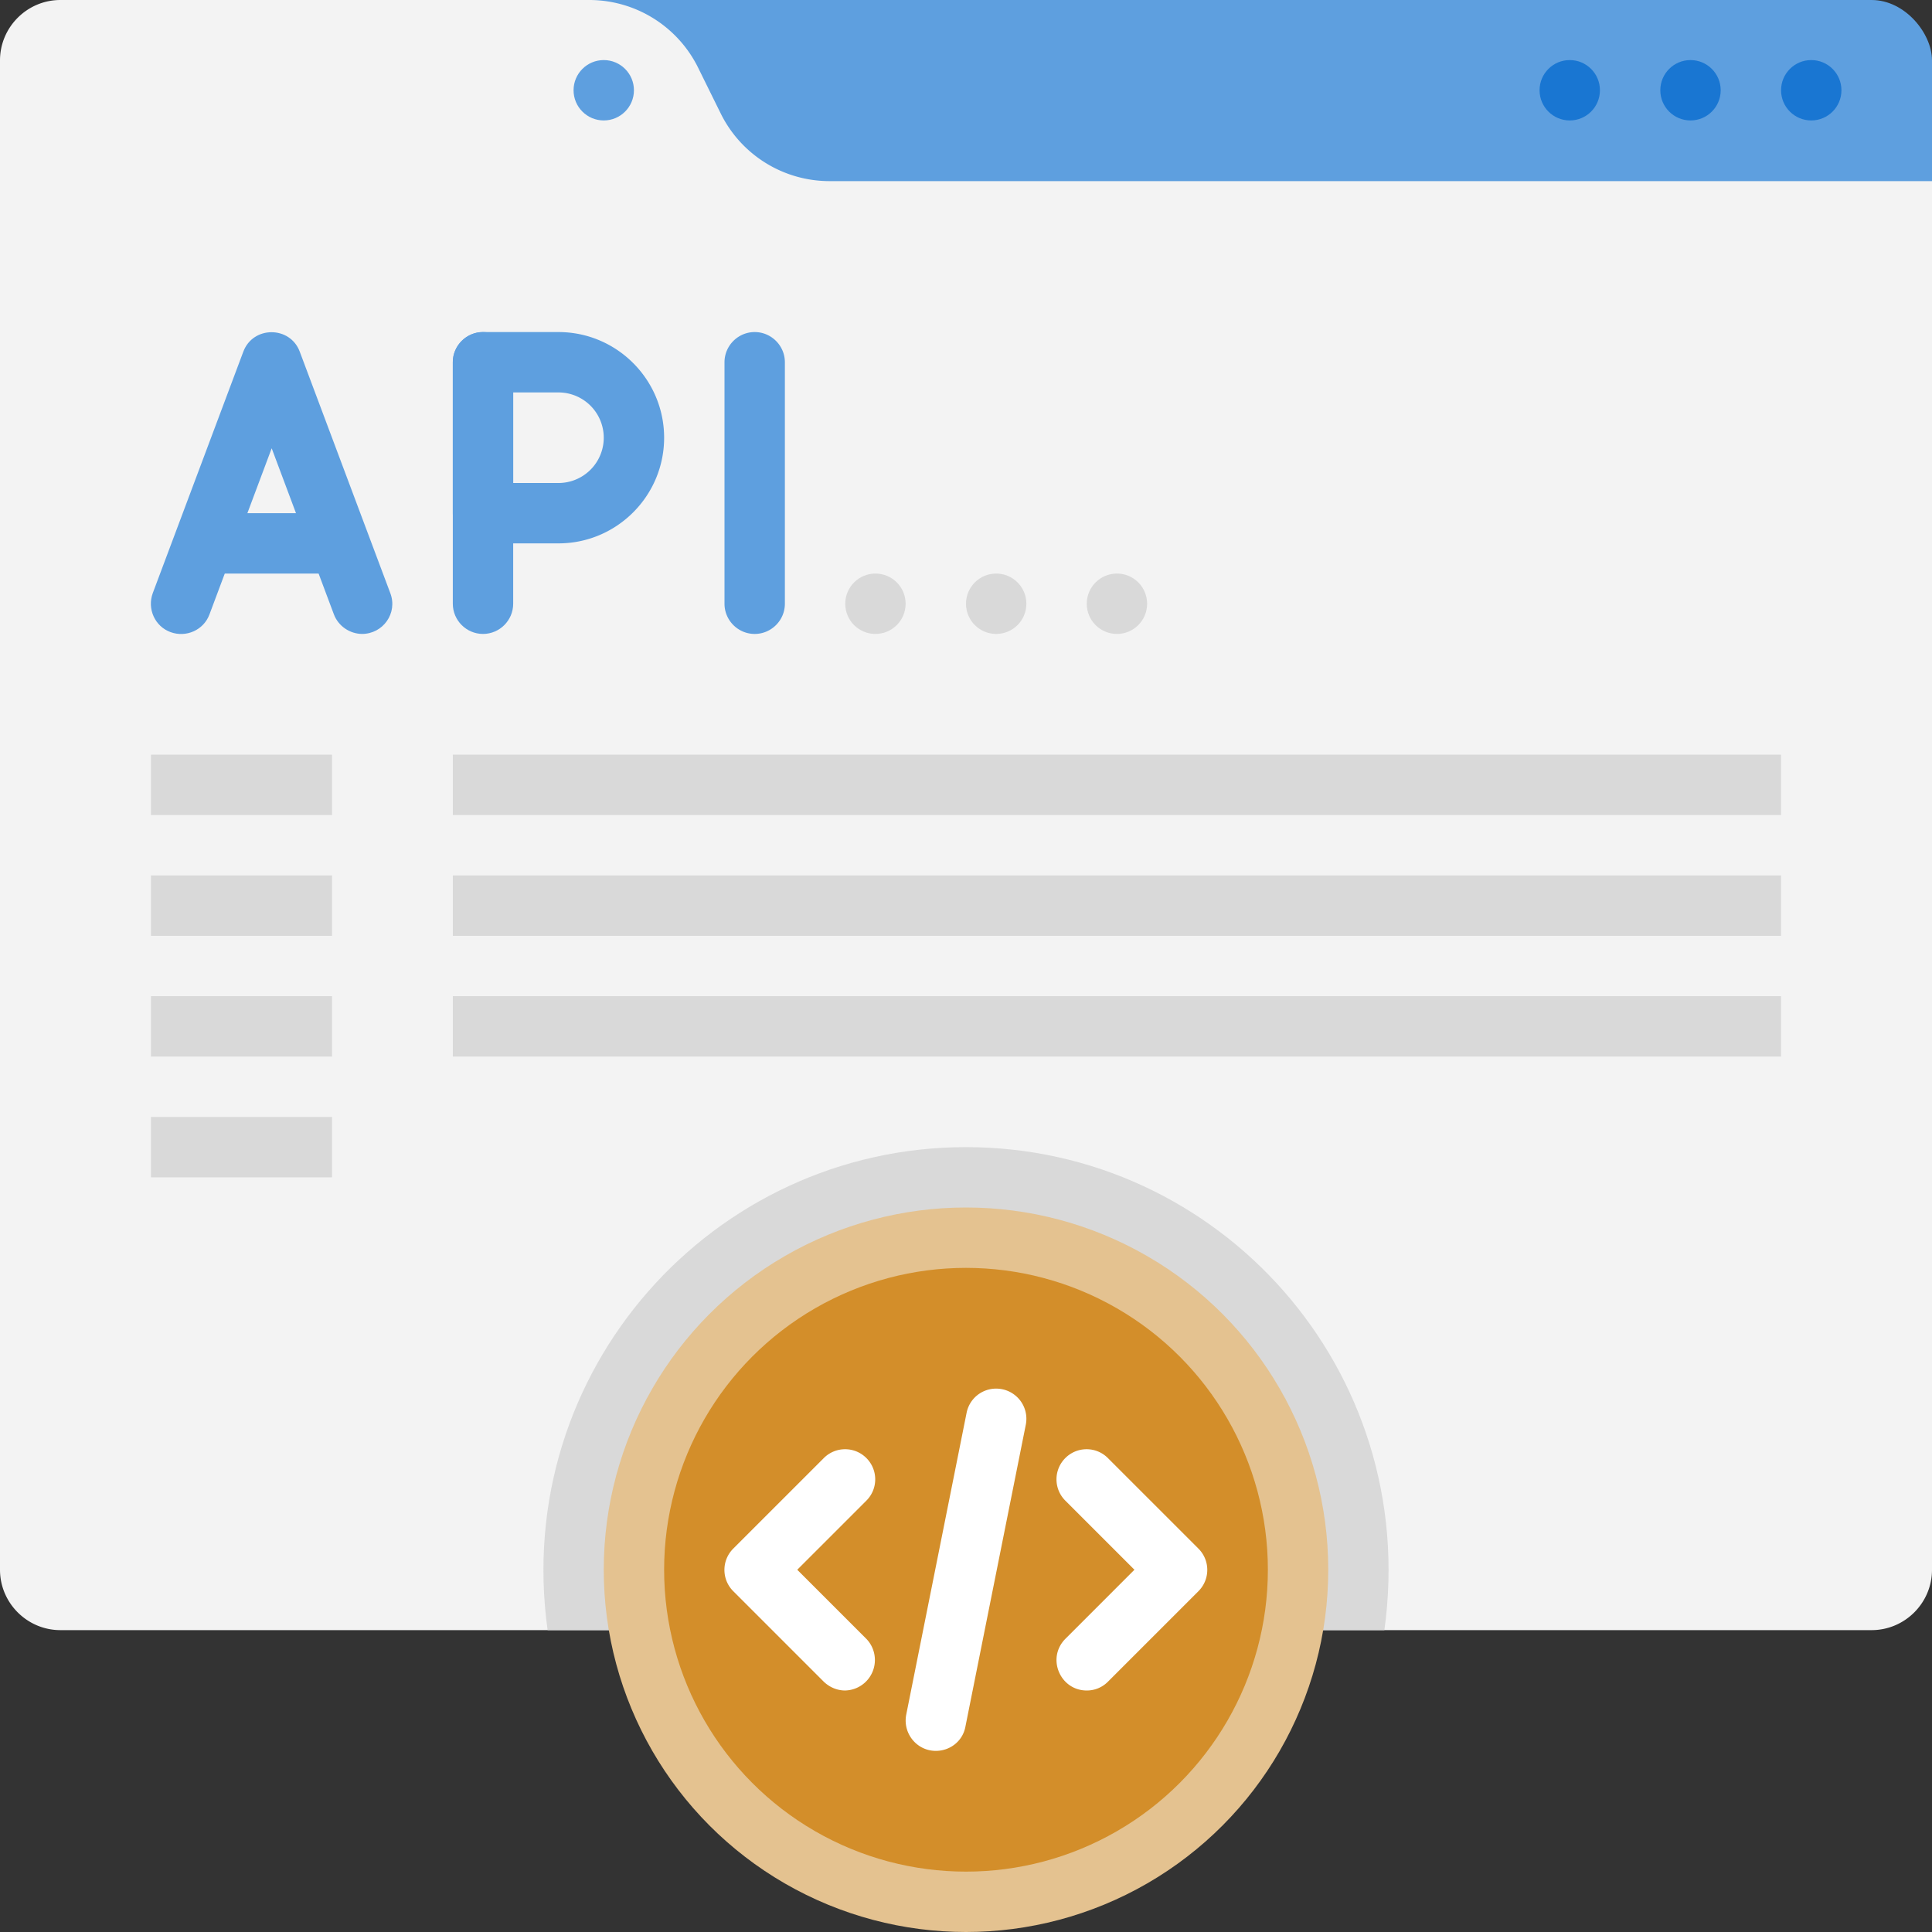 <svg xmlns="http://www.w3.org/2000/svg" viewBox="0 0 64 64" xmlns:v="https://vecta.io/nano"><rect x="0" y="0" width="64" height="64" fill="#333333" stroke="none"/><g fill="#5e9fdf"><rect x="6" width="58" height="41" rx="2"/><path d="M51 47.99H17V0h19.53a4.01 4.01 0 0 1 3.58 2.21l.79 1.58A3.99 3.99 0 0 0 44.48 6h6.53v41.99z"/></g><path d="M64 6v46c0 1.1-.9 2-2 2H2c-1.1 0-2-.9-2-2V2C0 .9.9 0 2 0h17.53a4.02 4.02 0 0 1 3.58 2.21l.78 1.58A4.02 4.02 0 0 0 27.47 6H64z" fill="#f3f3f3"/><path d="M45.86,54H18.14c-1.19-8.6,5.47-16,13.86-16s15.05,7.38,13.86,16Z" fill="#d9d9d9"/><circle cx="32" cy="52" r="12" fill="#e4c290"/><circle cx="32" cy="52" r="10" fill="#d38e2a"/><path d="M28 56c-.26 0-.51-.1-.71-.29l-3-3c-.39-.39-.39-1.02 0-1.41l3-3c.39-.39 1.02-.39 1.41 0s.39 1.02 0 1.41L26.41 52l2.29 2.29a1.01 1.01 0 0 1-.71 1.71zm8 0c-.88 0-1.34-1.07-.71-1.71L37.58 52l-2.29-2.29c-.39-.39-.39-1.02 0-1.41s1.02-.39 1.41 0l3 3c.39.39.39 1.02 0 1.41l-3 3a.98.98 0 0 1-.71.29zm-5 2c-.63 0-1.1-.58-.98-1.2l2-10c.11-.54.63-.89 1.18-.78a1 1 0 0 1 .78 1.18l-2 10c-.09.48-.51.8-.98.8z" fill="#fff"/><g fill="#1976d2"><circle cx="60" cy="2.99" r="1"/><circle cx="56" cy="2.99" r="1"/><circle cx="52" cy="2.99" r="1"/></g><g fill="#5e9fdf"><circle cx="20" cy="2.99" r="1"/><path d="M12 21c-.4 0-.79-.25-.94-.65L9 14.85l-2.06 5.5c-.19.52-.77.78-1.29.59s-.78-.77-.59-1.29l3-8c.32-.86 1.55-.86 1.87 0l3 8c.25.66-.24 1.35-.94 1.35z"/><path d="M11 19H7c-.55 0-1-.45-1-1s.45-1 1-1h4c.55 0 1 .45 1 1s-.45 1-1 1zm5 2c-.55 0-1-.45-1-1v-8c0-.55.45-1 1-1s1 .45 1 1v8c0 .55-.45 1-1 1z"/><path d="M18.5 18H16c-.55 0-1-.45-1-1v-5c0-.55.45-1 1-1h2.5c1.93 0 3.5 1.57 3.5 3.5S20.43 18 18.5 18zM17 16h1.5a1.5 1.5 0 1 0 0-3H17v3zm8 5c-.55 0-1-.45-1-1v-8c0-.55.45-1 1-1s1 .45 1 1v8c0 .55-.45 1-1 1z"/></g><g fill="#d9d9d9"><circle cx="29" cy="20" r="1"/><circle cx="33" cy="20" r="1"/><circle cx="37" cy="20" r="1"/><path d="M5 25h6v2H5zm10 0h44v2H15zM5 29h6v2H5zm10 0h44v2H15zM5 33h6v2H5zm0 4h6v2H5zm10-4h44v2H15z"/></g></svg>